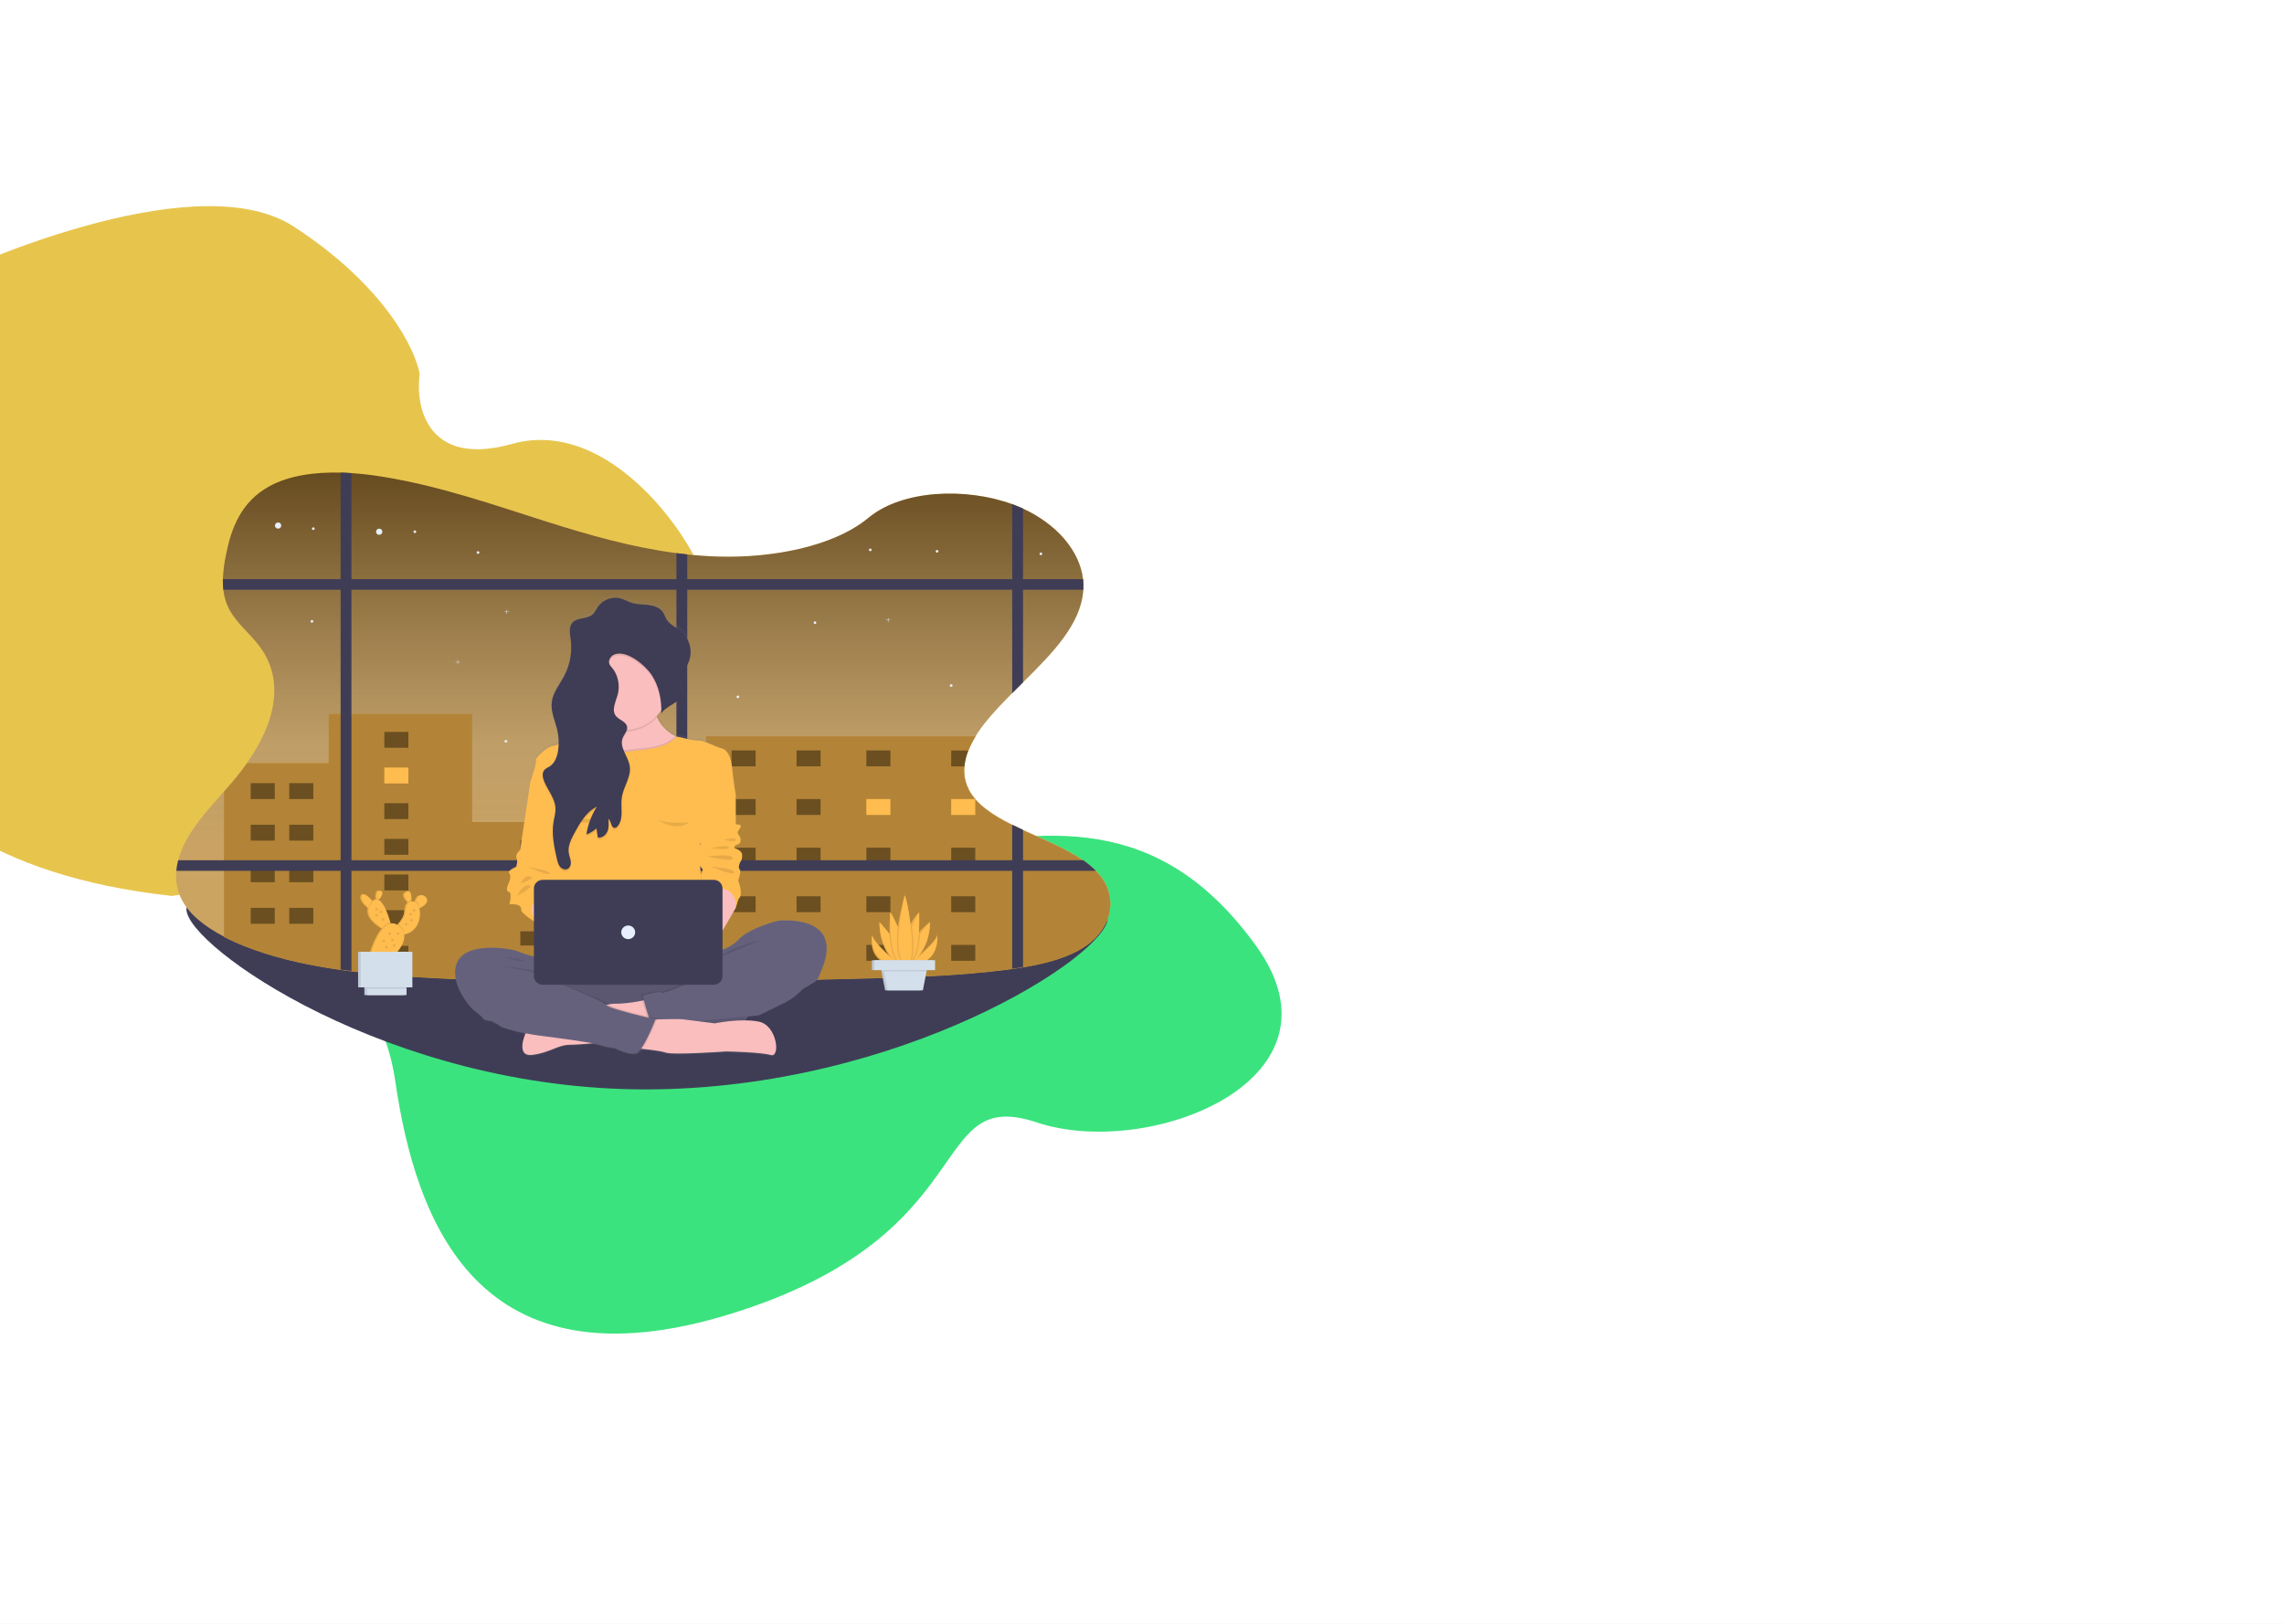 <svg width="1440" height="1024" viewBox="0 0 1440 1024" fill="none" xmlns="http://www.w3.org/2000/svg">
<rect width="1440" height="1024" fill="#E5E5E5"/>
<g clip-path="url(#clip0)">
<rect width="1440" height="1024" fill="white"/>
<path d="M185.101 142.803C127.779 105.579 -4.85 158.313 -64 189.333V479.287C-55.977 502.47 -10.261 552.07 108.411 565L285.86 537.082L418.527 467.532L437 349.493C421.14 320.106 376.096 265.054 322.806 279.944C269.515 294.833 261.79 256.76 264.589 235.863C261.977 220.353 242.422 180.027 185.101 142.803Z" fill="#E7C54D"/>
<path d="M191.613 538.57C212.216 477.772 307.275 513.237 352.229 538.57C399.217 544.337 509.863 552.41 576.549 538.57C659.907 521.27 731.065 512.002 792.059 596.65C853.052 681.298 724.288 731.345 653.807 707.866C583.326 684.387 621.955 778.303 461.339 828.351C300.724 878.398 262.095 769.653 249.218 681.916C236.342 594.178 165.861 614.568 191.613 538.57Z" fill="#3BE37E"/>
<g clip-path="url(#clip1)">
<path d="M698.387 579.003C698.387 602.067 568.761 687 406.872 687C244.983 687 117.549 596.489 117.549 573.425C117.549 550.361 244.983 603.465 406.872 603.465C568.761 603.465 698.387 555.918 698.387 579.003Z" fill="#3F3D56"/>
<path d="M699.995 569.797C699.995 570.104 699.995 570.41 699.995 570.722C699.64 580.308 694.189 589.841 684.243 596.573C673.692 603.704 659.543 607.458 645.017 609.854C642.745 610.228 640.463 610.566 638.186 610.894C637.024 611.05 635.867 611.205 634.715 611.351C602.378 615.51 569.361 616.305 536.498 617.069C502.123 617.901 467.716 618.722 433.303 619.148L426.478 619.226C374.264 619.777 322.072 619.315 270.05 616.414C253.905 615.52 237.601 614.335 221.594 612.339C219.312 612.065 217.037 611.765 214.769 611.439C193.54 608.461 172.942 603.892 154.176 596.474C149.745 594.742 145.412 592.781 141.194 590.6C129.406 584.471 119.466 576.721 114.546 567.208C111.684 561.631 110.506 555.37 111.149 549.16C111.36 546.903 111.755 544.665 112.333 542.47C113.812 537.038 116.069 531.839 119.036 527.026C126.7 514.332 138.211 502.954 148.136 491.034C169.323 465.631 183.122 433.532 163.569 407.494C157.96 400.014 149.85 393.459 145.28 385.636C142.836 381.41 141.311 376.734 140.801 371.902C140.553 369.681 140.459 367.446 140.52 365.212C140.737 359.996 141.402 354.807 142.51 349.701C145.694 333.732 151.644 316.516 170.018 306.556C182.559 299.757 198.545 297.647 214.753 298.047C217.028 298.099 219.303 298.203 221.578 298.359C227.793 298.759 233.971 299.497 239.936 300.438C276.79 306.203 310.805 318.247 345.143 329.121C371.287 337.397 398.365 345.137 426.462 348.828C428.733 349.124 431.005 349.4 433.287 349.639C439.873 350.346 446.518 350.813 453.216 351.006C486.551 351.941 525.443 344.872 547.58 326.512C568.963 308.765 609.065 307.336 638.17 317.935L638.606 318.096C640.796 318.914 642.919 319.794 644.974 320.737C666.421 330.613 680.788 347.528 682.816 365.228C683.069 367.426 683.13 369.642 682.996 371.85C682.999 371.873 682.999 371.896 682.996 371.918C681.605 393.693 663.433 411.98 644.98 430.299C642.698 432.56 640.41 434.821 638.149 437.098C632.163 443.117 626.362 449.184 621.33 455.427C619.033 458.256 616.92 461.225 615.004 464.316C613.243 467.166 611.739 470.161 610.509 473.267C609.211 476.482 608.377 479.859 608.03 483.299C607.513 488.231 608.433 493.206 610.684 497.646L610.732 497.75C615.657 507.315 626.08 514.093 638.149 520.102C640.373 521.215 642.66 522.296 644.98 523.367C658.068 529.417 672.169 535.037 682.89 542.506C685.78 544.475 688.477 546.703 690.946 549.16C691.952 550.179 692.901 551.25 693.791 552.367C697.706 557.212 699.884 563.183 699.99 569.36C699.995 569.516 699.995 569.656 699.995 569.797Z" fill="#FFBC4F"/>
<path d="M699.995 569.797C699.995 570.104 699.995 570.41 699.995 570.722C699.64 580.308 694.189 589.841 684.243 596.573C673.692 603.704 659.543 607.458 645.017 609.854C642.745 610.228 640.463 610.566 638.186 610.894C637.024 611.05 635.867 611.205 634.715 611.351C602.378 615.51 569.361 616.305 536.498 617.069C502.123 617.901 467.716 618.722 433.303 619.148L426.478 619.226C374.264 619.777 322.072 619.315 270.05 616.414C253.905 615.52 237.601 614.335 221.594 612.339C219.312 612.065 217.037 611.765 214.769 611.439C193.54 608.461 172.942 603.892 154.176 596.474C149.745 594.742 145.412 592.781 141.194 590.6C129.406 584.471 119.466 576.721 114.546 567.208C111.684 561.631 110.506 555.37 111.149 549.16C111.36 546.903 111.755 544.665 112.333 542.47C113.812 537.038 116.069 531.839 119.036 527.026C126.7 514.332 138.211 502.954 148.136 491.034C169.323 465.631 183.122 433.532 163.569 407.494C157.96 400.014 149.85 393.459 145.28 385.636C142.836 381.41 141.311 376.734 140.801 371.902C140.553 369.681 140.459 367.446 140.52 365.212C140.737 359.996 141.402 354.807 142.51 349.701C145.694 333.732 151.644 316.516 170.018 306.556C182.559 299.757 198.545 297.647 214.753 298.047C217.028 298.099 219.303 298.203 221.578 298.359C227.793 298.759 233.971 299.497 239.936 300.438C276.79 306.203 310.805 318.247 345.143 329.121C371.287 337.397 398.365 345.137 426.462 348.828C428.733 349.124 431.005 349.4 433.287 349.639C439.873 350.346 446.518 350.813 453.216 351.006C486.551 351.941 525.443 344.872 547.58 326.512C568.963 308.765 609.065 307.336 638.17 317.935L638.606 318.096C640.796 318.914 642.919 319.794 644.974 320.737C666.421 330.613 680.788 347.528 682.816 365.228C683.069 367.426 683.13 369.642 682.996 371.85C682.999 371.873 682.999 371.896 682.996 371.918C681.605 393.693 663.433 411.98 644.98 430.299C642.698 432.56 640.41 434.821 638.149 437.098C632.163 443.117 626.362 449.184 621.33 455.427C619.033 458.256 616.92 461.225 615.004 464.316C613.243 467.166 611.739 470.161 610.509 473.267C609.211 476.482 608.377 479.859 608.03 483.299C607.513 488.231 608.433 493.206 610.684 497.646L610.732 497.75C615.657 507.315 626.08 514.093 638.149 520.102C640.373 521.215 642.66 522.296 644.98 523.367C658.068 529.417 672.169 535.037 682.89 542.506C685.78 544.475 688.477 546.703 690.946 549.16C691.952 550.179 692.901 551.25 693.791 552.367C697.706 557.212 699.884 563.183 699.99 569.36C699.995 569.516 699.995 569.656 699.995 569.797Z" fill="url(#paint0_linear)"/>
<path d="M645 320.737V430.293C642.718 432.56 640.431 434.821 638.17 437.098V317.935L645 320.737Z" fill="#3F3D56"/>
<path d="M683.022 371.85C683.025 371.873 683.025 371.896 683.022 371.918H140.801C140.553 369.697 140.459 367.462 140.519 365.228H682.841C683.095 367.426 683.156 369.642 683.022 371.85V371.85Z" fill="#3F3D56"/>
<path d="M239.076 337.277C240.175 337.277 241.066 336.405 241.066 335.328C241.066 334.251 240.175 333.379 239.076 333.379C237.977 333.379 237.086 334.251 237.086 335.328C237.086 336.405 237.977 337.277 239.076 337.277Z" fill="#E7EFFD"/>
<path d="M175.335 333.374C176.434 333.374 177.325 332.501 177.325 331.424C177.325 330.348 176.434 329.475 175.335 329.475C174.236 329.475 173.345 330.348 173.345 331.424C173.345 332.501 174.236 333.374 175.335 333.374Z" fill="#E7EFFD"/>
<path d="M261.558 336.165C262.03 336.165 262.412 335.79 262.412 335.328C262.412 334.866 262.03 334.491 261.558 334.491C261.086 334.491 260.703 334.866 260.703 335.328C260.703 335.79 261.086 336.165 261.558 336.165Z" fill="#E7EFFD"/>
<path d="M197.53 334.216C198.002 334.216 198.385 333.841 198.385 333.379C198.385 332.917 198.002 332.542 197.53 332.542C197.058 332.542 196.676 332.917 196.676 333.379C196.676 333.841 197.058 334.216 197.53 334.216Z" fill="#E7EFFD"/>
<path d="M196.681 392.669C197.153 392.669 197.536 392.294 197.536 391.832C197.536 391.37 197.153 390.995 196.681 390.995C196.209 390.995 195.827 391.37 195.827 391.832C195.827 392.294 196.209 392.669 196.681 392.669Z" fill="#E7EFFD"/>
<path d="M590.786 348.495C591.258 348.495 591.641 348.12 591.641 347.658C591.641 347.196 591.258 346.821 590.786 346.821C590.314 346.821 589.932 347.196 589.932 347.658C589.932 348.12 590.314 348.495 590.786 348.495Z" fill="#E7EFFD"/>
<path d="M301.394 349.264C301.866 349.264 302.249 348.89 302.249 348.427C302.249 347.965 301.866 347.591 301.394 347.591C300.923 347.591 300.54 347.965 300.54 348.427C300.54 348.89 300.923 349.264 301.394 349.264Z" fill="#E7EFFD"/>
<path d="M548.673 347.591C549.145 347.591 549.527 347.216 549.527 346.754C549.527 346.291 549.145 345.917 548.673 345.917C548.201 345.917 547.818 346.291 547.818 346.754C547.818 347.216 548.201 347.591 548.673 347.591Z" fill="#E7EFFD"/>
<path d="M656.236 350.101C656.708 350.101 657.09 349.727 657.09 349.264C657.09 348.802 656.708 348.427 656.236 348.427C655.764 348.427 655.381 348.802 655.381 349.264C655.381 349.727 655.764 350.101 656.236 350.101Z" fill="#E7EFFD"/>
<path d="M699.995 569.797C699.995 570.104 699.995 570.41 699.995 570.722C699.724 580.38 694.263 590.012 684.243 596.791C673.692 603.923 659.542 607.676 645.016 610.072C642.745 610.447 640.463 610.784 638.186 611.112C637.023 611.268 635.866 611.424 634.715 611.569C626.754 612.609 618.75 613.404 610.72 614.07C599.947 614.964 589.12 615.582 578.282 616.04C564.366 616.638 550.424 616.975 536.498 617.313C509.277 617.968 482.034 618.623 454.765 619.075L445.09 619.231L433.286 619.387L426.461 619.465C383.472 619.912 340.546 619.684 297.695 617.968C294.843 617.857 291.997 617.736 289.156 617.604C282.787 617.331 276.418 617.014 270.049 616.653C257.285 615.946 244.42 615.052 231.694 613.727C228.318 613.38 224.957 612.997 221.61 612.578C219.328 612.304 217.052 612.004 214.784 611.678C212.258 611.332 209.743 610.954 207.237 610.545C188.662 607.572 170.728 603.268 154.191 596.708C149.757 594.967 145.419 593.001 141.193 590.818V499.33C143.55 496.653 145.89 493.976 148.141 491.268C150.847 488.014 153.448 484.661 155.836 481.22H207.211V450.213H297.701V518.382H445.09V464.321H615.136C613.409 467.079 611.919 469.974 610.683 472.976V473.267H610.487C609.189 476.482 608.355 479.859 608.008 483.299C607.491 488.231 608.411 493.206 610.662 497.646V497.865L610.71 497.968C615.635 507.533 626.059 514.312 638.127 520.321C640.351 521.433 642.639 522.514 644.958 523.585C657.913 529.573 671.871 535.146 682.55 542.506L682.868 542.725C685.68 544.635 688.31 546.789 690.728 549.16C690.808 549.233 690.877 549.306 690.946 549.378C691.951 550.398 692.901 551.468 693.79 552.586C697.657 557.372 699.832 563.259 699.989 569.36C699.995 569.516 699.995 569.656 699.995 569.797Z" fill="#FFBC4F"/>
<path opacity="0.3" d="M699.995 569.797C699.995 570.104 699.995 570.41 699.995 570.722C699.724 580.38 694.263 590.012 684.243 596.791C673.692 603.923 659.542 607.676 645.016 610.072C642.745 610.447 640.463 610.784 638.186 611.112C637.023 611.268 635.866 611.424 634.715 611.569C626.754 612.609 618.75 613.404 610.72 614.07C599.947 614.964 589.12 615.582 578.282 616.04C564.366 616.638 550.424 616.975 536.498 617.313C509.277 617.968 482.034 618.623 454.765 619.075L445.09 619.231L433.286 619.387L426.461 619.465C383.472 619.912 340.546 619.684 297.695 617.968C294.843 617.857 291.997 617.736 289.156 617.604C282.787 617.331 276.418 617.014 270.049 616.653C257.285 615.946 244.42 615.052 231.694 613.727C228.318 613.38 224.957 612.997 221.61 612.578C219.328 612.304 217.052 612.004 214.784 611.678C212.258 611.332 209.743 610.954 207.237 610.545C188.662 607.572 170.728 603.268 154.191 596.708C149.757 594.967 145.419 593.001 141.193 590.818V499.33C143.55 496.653 145.89 493.976 148.141 491.268C150.847 488.014 153.448 484.661 155.836 481.22H207.211V450.213H297.701V518.382H445.09V464.321H615.136C613.409 467.079 611.919 469.974 610.683 472.976V473.267H610.487C609.189 476.482 608.355 479.859 608.008 483.299C607.491 488.231 608.411 493.206 610.662 497.646V497.865L610.71 497.968C615.635 507.533 626.059 514.312 638.127 520.321C640.351 521.433 642.639 522.514 644.958 523.585C657.913 529.573 671.871 535.146 682.55 542.506L682.868 542.725C685.68 544.635 688.31 546.789 690.728 549.16C690.808 549.233 690.877 549.306 690.946 549.378C691.951 550.398 692.901 551.468 693.79 552.586C697.657 557.372 699.832 563.259 699.989 569.36C699.995 569.516 699.995 569.656 699.995 569.797Z" fill="black"/>
<path opacity="0.4" d="M173.249 493.862H158.071V503.894H173.249V493.862Z" fill="black"/>
<path opacity="0.4" d="M197.536 493.862H182.357V503.894H197.536V493.862Z" fill="black"/>
<path opacity="0.4" d="M476.398 473.241H461.219V483.273H476.398V473.241Z" fill="black"/>
<path opacity="0.4" d="M517.375 473.241H502.197V483.273H517.375V473.241Z" fill="black"/>
<path opacity="0.4" d="M561.384 473.241H546.205V483.273H561.384V473.241Z" fill="black"/>
<path opacity="0.4" d="M476.398 503.9H461.219V513.932H476.398V503.9Z" fill="black"/>
<path opacity="0.4" d="M517.375 503.9H502.197V513.932H517.375V503.9Z" fill="black"/>
<path d="M561.384 503.9H546.205V513.932H561.384V503.9Z" fill="#FFBC4F"/>
<path opacity="0.4" d="M476.398 534.553H461.219V544.586H476.398V534.553Z" fill="black"/>
<path opacity="0.4" d="M517.375 534.553H502.197V544.586H517.375V534.553Z" fill="black"/>
<path opacity="0.4" d="M561.384 534.553H546.205V544.586H561.384V534.553Z" fill="black"/>
<path opacity="0.4" d="M476.398 565.212H461.219V575.244H476.398V565.212Z" fill="black"/>
<path opacity="0.4" d="M517.375 565.212H502.197V575.244H517.375V565.212Z" fill="black"/>
<path opacity="0.4" d="M561.384 565.212H546.205V575.244H561.384V565.212Z" fill="black"/>
<path opacity="0.4" d="M476.398 595.871H461.219V605.903H476.398V595.871Z" fill="black"/>
<path opacity="0.4" d="M517.375 595.871H502.197V605.903H517.375V595.871Z" fill="black"/>
<path opacity="0.4" d="M561.384 595.871H546.205V605.903H561.384V595.871Z" fill="black"/>
<path opacity="0.4" d="M610.508 473.267C609.21 476.482 608.376 479.859 608.03 483.299H599.702V473.267H610.508Z" fill="black"/>
<path d="M614.881 503.9H599.702V513.932H614.881V503.9Z" fill="#FFBC4F"/>
<path opacity="0.4" d="M614.881 534.553H599.702V544.586H614.881V534.553Z" fill="black"/>
<path opacity="0.4" d="M614.881 565.212H599.702V575.244H614.881V565.212Z" fill="black"/>
<path opacity="0.4" d="M614.881 595.871H599.702V605.903H614.881V595.871Z" fill="black"/>
<path opacity="0.4" d="M257.482 461.534H242.303V471.567H257.482V461.534Z" fill="black"/>
<path d="M257.482 484.027H242.303V494.059H257.482V484.027Z" fill="#FFBC4F"/>
<path opacity="0.4" d="M257.482 506.514H242.303V516.547H257.482V506.514Z" fill="black"/>
<path opacity="0.4" d="M257.482 529.007H242.303V539.039H257.482V529.007Z" fill="black"/>
<path opacity="0.4" d="M257.482 551.494H242.303V561.526H257.482V551.494Z" fill="black"/>
<path opacity="0.4" d="M257.482 573.987H242.303V584.019H257.482V573.987Z" fill="black"/>
<path opacity="0.4" d="M257.482 596.474H242.303V606.506H257.482V596.474Z" fill="black"/>
<path opacity="0.4" d="M173.249 520.081H158.071V530.114H173.249V520.081Z" fill="black"/>
<path opacity="0.4" d="M197.536 520.081H182.357V530.114H197.536V520.081Z" fill="black"/>
<path opacity="0.4" d="M173.249 546.301H158.071V556.333H173.249V546.301Z" fill="black"/>
<path opacity="0.4" d="M197.536 546.301H182.357V556.333H197.536V546.301Z" fill="black"/>
<path opacity="0.4" d="M173.249 572.521H158.071V582.553H173.249V572.521Z" fill="black"/>
<path opacity="0.4" d="M197.536 572.521H182.357V582.553H197.536V572.521Z" fill="black"/>
<path opacity="0.4" d="M403.932 530.072H328.048V539.039H403.932V530.072Z" fill="black"/>
<path opacity="0.4" d="M403.932 558.683H328.048V567.65H403.932V558.683Z" fill="black"/>
<path opacity="0.4" d="M403.932 587.299H328.048V596.266H403.932V587.299Z" fill="black"/>
<path d="M221.578 298.359V612.328C219.296 612.055 217.021 611.755 214.753 611.429V298.047C217.029 298.088 219.301 298.203 221.578 298.359Z" fill="#3F3D56"/>
<path d="M433.286 349.628V619.159L426.461 619.237V348.812C428.733 349.114 431.008 349.386 433.286 349.628Z" fill="#3F3D56"/>
<path d="M690.946 549.16H111.149C111.359 546.903 111.755 544.665 112.332 542.47H682.91C685.797 544.448 688.487 546.688 690.946 549.16V549.16Z" fill="#3F3D56"/>
<path d="M638.17 520.081C640.394 521.194 642.681 522.275 645 523.346V609.854C642.729 610.228 640.447 610.566 638.17 610.894V520.081Z" fill="#3F3D56"/>
<path d="M290.031 417.459H288.726V416.18H288.492V417.459H287.187V417.688H288.492V418.967H288.726V417.688H290.031V417.459Z" fill="#E7EFFD"/>
<path d="M561.384 390.881H560.078V389.602H559.839V390.881H558.539V391.11H559.839V392.388H560.078V391.11H561.384V390.881Z" fill="#E7EFFD"/>
<path d="M320.957 385.709H319.652V384.43H319.413V385.709H318.112V385.943H319.413V387.216H319.652V385.943H320.957V385.709Z" fill="#E7EFFD"/>
<path d="M318.967 468.277C319.439 468.277 319.821 467.902 319.821 467.44C319.821 466.977 319.439 466.603 318.967 466.603C318.495 466.603 318.112 466.977 318.112 467.44C318.112 467.902 318.495 468.277 318.967 468.277Z" fill="#E7EFFD"/>
<path d="M513.835 393.506C514.307 393.506 514.69 393.131 514.69 392.669C514.69 392.207 514.307 391.832 513.835 391.832C513.364 391.832 512.981 392.207 512.981 392.669C512.981 393.131 513.364 393.506 513.835 393.506Z" fill="#E7EFFD"/>
<path d="M599.702 433.142C600.174 433.142 600.557 432.767 600.557 432.305C600.557 431.843 600.174 431.468 599.702 431.468C599.231 431.468 598.848 431.843 598.848 432.305C598.848 432.767 599.231 433.142 599.702 433.142Z" fill="#E7EFFD"/>
<path d="M465.226 440.321C465.698 440.321 466.08 439.946 466.08 439.484C466.08 439.022 465.698 438.647 465.226 438.647C464.754 438.647 464.371 439.022 464.371 439.484C464.371 439.946 464.754 440.321 465.226 440.321Z" fill="#E7EFFD"/>
<path d="M490.642 580.349C490.642 580.349 472.433 584.664 465.226 592.736C462.811 595.434 459.229 597.378 455.529 598.766V586.587C459.696 579.736 463.894 572.115 463.894 572.115C464.085 571.741 465.603 566.486 465.603 566.486C469.021 563.855 465.412 554.665 465.412 554.665C465.412 554.665 467.503 548.848 466.362 547.72C465.22 546.592 466.17 543.593 467.12 542.278C468.071 540.963 467.879 539.273 467.879 538.15C467.879 537.028 466.362 535.333 463.894 534.397C461.426 533.462 464.085 531.959 465.603 531.58C467.121 531.2 467.503 527.64 465.794 525.763C464.085 523.887 465.985 522.764 466.929 520.7C467.874 518.636 463.878 519.011 463.878 519.011V500.037C463.878 500.037 462.737 493.846 461.601 482.961C460.465 472.076 456.097 470.954 456.097 470.954C453.758 470.242 451.475 469.363 449.267 468.323C446.942 467.256 444.531 466.378 442.059 465.698C442.059 465.698 436.938 465.698 432.761 464.44C428.584 463.182 426.419 463.094 426.419 463.094L425.734 462.761C420.598 460.203 416.529 455.977 414.223 450.805C414.106 450.546 414 450.286 413.893 450.036C415.028 448.819 416.042 447.5 416.924 446.096V446.065C416.924 446.257 416.924 446.449 416.924 446.642C416.924 446.72 416.924 446.803 416.924 446.881C416.924 447.343 416.924 447.806 416.924 448.269V448.316C419.949 443.081 428.727 441.885 429.561 435.907C429.599 435.635 429.618 435.361 429.619 435.086V435.05C429.619 434.852 429.619 434.65 429.619 434.447C429.508 432.778 428.924 431.115 428.812 429.431C428.775 428.948 428.775 428.463 428.812 427.98V428.011C429.205 423.369 432.777 419.331 434.412 414.824C434.851 413.611 435.138 412.351 435.266 411.071V411.034C435.309 410.65 435.335 410.26 435.346 409.87C435.346 409.776 435.346 409.678 435.346 409.584C435.346 409.314 435.346 409.064 435.346 408.773C435.296 406.375 434.745 404.013 433.727 401.831C432.71 399.65 431.246 397.696 429.428 396.089C426.403 393.516 422.406 391.9 420.31 388.537C419.333 386.977 418.856 385.127 417.789 383.619C415.783 380.77 412.1 379.611 408.613 379.201C405.126 378.79 401.543 378.925 398.21 377.854C395.843 377.095 393.699 375.749 391.311 375.073C388.709 374.391 385.956 374.505 383.422 375.4C380.888 376.295 378.694 377.928 377.135 380.079C375.877 381.878 375.055 384.03 373.356 385.433C369.88 388.313 363.984 387.065 360.937 390.382C359.265 392.206 359.074 394.691 359.276 397.228C359.276 397.259 359.276 397.29 359.276 397.321C359.276 397.514 359.313 397.711 359.334 397.909C359.334 398.002 359.334 398.096 359.334 398.184C359.334 398.273 359.334 398.382 359.372 398.481C359.478 399.39 359.61 400.295 359.727 401.168C359.727 401.303 359.759 401.433 359.775 401.568L359.87 402.384C359.87 402.582 359.902 402.78 359.923 402.977C359.945 403.175 359.961 403.497 359.977 403.715C359.992 403.934 359.977 404.1 360.014 404.297C360.354 411.225 358.855 418.12 355.662 424.31C352.79 429.826 348.523 434.909 347.78 441.069C347.665 442.079 347.636 443.096 347.695 444.11C347.695 444.23 347.695 444.349 347.695 444.469C347.695 444.588 347.727 444.833 347.743 445.015C347.759 445.197 347.786 445.436 347.812 445.644C347.812 445.763 347.844 445.883 347.86 446.002C347.897 446.278 347.94 446.553 347.987 446.834L348.019 447.011C348.773 451.211 350.482 455.328 351.389 459.57C351.73 461.134 351.957 462.72 352.069 464.315C352.066 464.326 352.066 464.336 352.069 464.347C352.1 464.867 352.127 465.36 352.143 465.87C352.143 466.556 352.143 467.247 352.143 467.949C350.702 468.491 349.225 468.936 347.722 469.28C345.068 469.654 337.282 476.412 337.85 478.117C338.418 479.822 334.369 491.632 334.257 491.991L327.889 535.135C327.889 535.135 324.508 538.327 325.564 540.391C326.62 542.454 325.357 546.02 325.357 546.02C325.357 546.02 319.646 548.458 320.915 549.961C322.183 551.463 321.605 554.275 320.734 556.152C319.864 558.028 318.436 561.407 320.734 561.968C323.032 562.53 321.127 569.854 321.127 569.854C321.127 569.854 329.136 568.95 328.557 573.607C328.366 575.089 334.156 579.164 336.571 580.796V603.221C333.329 602.332 329.518 601.178 327.087 600.066C322.157 597.815 294.458 593.5 288.386 606.449C282.315 619.398 296.735 636.661 300.338 638.537C300.338 638.537 303.756 641.162 304.515 642.478C305.274 643.793 309.637 644.167 309.637 644.167C309.637 644.167 314.19 646.246 315.326 647.354C316.165 648.185 323.101 650.342 331.322 652.032C331.322 652.032 324.683 667.003 335.515 665.771C346.347 664.539 351.623 659.314 359.26 659.314C362.312 659.314 367.98 658.893 373.685 658.394C375.118 658.643 376.536 658.971 377.931 659.377C381.146 660.367 384.447 661.063 387.792 661.456C387.792 661.456 396.332 665.958 400.885 664.83C401.261 664.726 401.611 664.549 401.915 664.31H402.021C402.849 664.107 403.788 663.27 404.765 662.007C410.46 662.579 416.972 663.39 419.392 664.315C424.11 666.098 457.859 663.629 457.859 663.629C457.859 663.629 479.662 664.05 485.908 665.901C492.155 667.751 489.937 647.005 478.409 644.671C475.332 644.067 472.201 643.764 469.063 643.767C469.861 642.96 470.591 642.091 471.244 641.168C475.395 640.799 478.144 640.57 478.144 640.57C478.144 640.57 489.146 635.315 495.408 632.123C499.407 629.993 502.998 627.2 506.023 623.868C506.023 623.868 511.521 620.489 513.798 619.19C516.075 617.89 517.211 613.56 517.211 613.56C534.465 575.276 490.642 580.349 490.642 580.349ZM441.242 532.328C441.242 531.699 441.242 531.065 441.242 530.436C441.858 530.862 441.767 531.533 441.242 532.323V532.328ZM441.423 545.599C441.884 546.192 442.33 546.733 442.648 547.159C443.874 548.718 441.656 549.446 441.815 552.029C441.852 552.606 441.905 553.412 441.959 554.306C441.725 550.579 441.534 547.512 441.423 545.594V545.599Z" fill="url(#paint1_linear)"/>
<path d="M342.675 604.817C342.675 604.817 332.06 602.4 327.119 600.17C322.178 597.94 294.49 593.667 288.418 606.491C282.347 619.315 296.767 636.401 300.37 638.262C303.974 640.123 339.071 614.657 339.071 614.657L366.754 626.093L372.061 608.346L342.675 604.817Z" fill="#65617D"/>
<path d="M455.354 608.346H373.935C363.139 608.346 354.388 616.918 354.388 627.491V630.262C354.388 640.835 363.139 649.407 373.935 649.407H455.354C466.15 649.407 474.901 640.835 474.901 630.262V627.491C474.901 616.918 466.15 608.346 455.354 608.346Z" fill="#65617D"/>
<path opacity="0.1" d="M474.901 628.874C474.905 632.913 473.69 636.862 471.409 640.227C470.633 641.367 469.744 642.429 468.755 643.398C466.811 645.307 464.5 646.822 461.956 647.854C459.412 648.886 456.685 649.416 453.932 649.412H375.352C369.792 649.412 364.46 647.249 360.528 643.398C356.597 639.547 354.388 634.325 354.388 628.879C354.388 623.434 356.597 618.211 360.528 614.36C364.46 610.51 369.792 608.346 375.352 608.346H453.937C459.496 608.346 464.828 610.509 468.759 614.358C472.69 618.208 474.9 623.429 474.901 628.874V628.874Z" fill="black"/>
<path d="M409.287 630.075C409.287 630.075 397.202 633.116 387.341 632.981C377.48 632.845 331.354 651.616 331.354 651.616C331.354 651.616 324.715 666.441 335.547 665.214C346.379 663.988 351.655 658.841 359.292 658.841C366.929 658.841 390.955 656.242 390.955 656.242L414.074 639.515L409.287 630.075Z" fill="#FBBEBE"/>
<path d="M416.85 490.176L395.175 494.361L393.768 494.636C393.768 494.636 376.631 490.176 376.063 489.802C375.495 489.428 359.939 468.9 359.939 468.9C359.939 468.9 367.805 468.983 373.983 465.495C374.205 465.371 374.423 465.236 374.641 465.106C377.357 463.501 379.421 461.023 380.479 458.093C380.59 457.787 380.686 457.47 380.776 457.137C381.434 454.652 381.476 451.642 380.595 447.998C378.473 439.333 383.355 436.947 389.825 437.155C399.171 437.457 411.893 443.169 411.893 443.169C412.057 446.085 412.734 448.952 413.893 451.642C413.994 451.892 414.106 452.162 414.223 452.401C416.543 457.532 420.613 461.712 425.734 464.227L426.419 464.56C427.109 464.882 427.836 465.189 428.589 465.464C445.116 471.598 416.85 490.176 416.85 490.176Z" fill="#FBBEBE"/>
<path opacity="0.1" d="M414.244 452.401C410.122 456.972 404.53 460.027 398.394 461.062C392.258 462.097 385.945 461.05 380.5 458.093C381.434 455.432 381.609 452.121 380.617 447.998C375.495 426.816 411.93 443.169 411.93 443.169C412.109 446.361 412.894 449.491 414.244 452.401V452.401Z" fill="black"/>
<path d="M421.085 433.584C421.094 438.59 419.659 443.496 416.945 447.739C416.062 449.13 415.047 450.437 413.915 451.642C409.134 456.774 402.494 459.871 395.413 460.271C394.883 460.308 394.315 460.323 393.763 460.323C388.36 460.323 383.079 458.754 378.587 455.814C374.094 452.874 370.593 448.696 368.526 443.807C366.458 438.918 365.917 433.539 366.971 428.349C368.025 423.159 370.627 418.391 374.447 414.65C378.267 410.908 383.135 408.36 388.434 407.327C393.733 406.295 399.225 406.825 404.217 408.85C409.208 410.875 413.474 414.304 416.476 418.704C419.478 423.104 421.08 428.277 421.08 433.568L421.085 433.584Z" fill="#FBBEBE"/>
<path opacity="0.1" d="M416.85 490.176L395.175 494.361L393.768 494.636C393.768 494.636 376.631 490.176 376.063 489.802C375.495 489.428 359.939 468.9 359.939 468.9C359.939 468.9 367.805 468.983 373.983 465.495C374.205 465.371 374.423 465.236 374.641 465.106C376.604 467.185 383.032 473.064 393.131 473.022C394.428 473.023 395.723 472.931 397.006 472.747C400.052 472.29 403.125 471.993 406.193 471.707C412.068 471.104 421.053 469.358 425.771 464.274L426.456 464.607C427.146 464.929 427.873 465.236 428.627 465.511C445.116 471.598 416.85 490.176 416.85 490.176Z" fill="black"/>
<path d="M441.322 544.43C441.507 548.521 444.549 594.597 444.549 594.597H349.882L350.524 565.586L351.055 542.382L351.225 534.766L351.984 508.386L349.24 506.015L334.326 493.145C334.438 492.801 338.482 481.059 337.919 479.406C337.357 477.753 345.132 471.047 347.791 470.673C349.302 470.329 350.788 469.886 352.238 469.347C356.713 467.788 362.683 465.542 363.341 465.896C364.27 466.384 373.579 465.537 373.956 465.501C373.956 465.501 380.824 474.197 393.094 474.145C394.386 474.139 395.676 474.038 396.953 473.844C399.999 473.386 403.072 473.09 406.14 472.778C412.312 472.149 421.908 470.252 426.403 464.565C426.403 464.565 428.574 464.653 432.745 465.896C436.917 467.138 442.043 467.143 442.043 467.143C444.514 467.816 446.924 468.686 449.251 469.742C451.46 470.77 453.743 471.639 456.081 472.341C456.081 472.341 460.444 473.454 461.585 484.23C462.726 495.006 463.878 501.139 463.878 501.139L441.322 520.274C441.322 520.274 441.136 540.323 441.322 544.43Z" fill="#FFBC4F"/>
<path d="M334.332 576.575L337.649 581.779L350.073 586.067L358.613 570.816L350.742 565.612L338.126 560.783L330.919 564.869L334.332 576.575Z" fill="#FBBEBE"/>
<path d="M440.372 602.213C440.372 602.213 458.013 600.913 465.226 592.923C472.438 584.934 490.643 580.661 490.643 580.661C490.643 580.661 534.465 575.645 517.179 613.55C517.179 613.55 516.043 617.823 513.767 619.122C511.49 620.422 505.991 623.769 505.991 623.769L438.679 618.01L440.372 602.213Z" fill="#65617D"/>
<path opacity="0.1" d="M474.901 628.874C474.905 632.913 473.69 636.862 471.409 640.227C460.083 641.209 435.001 643.517 429.752 644.952C423.303 646.704 410.253 643.652 408.825 643.309L408.692 643.278C408.692 643.278 406.177 635.803 404.977 631.021C404.446 628.848 404.165 627.231 404.515 627.112C405.657 626.743 416.091 623.951 415.9 625.552C415.709 627.153 447.213 613.565 447.213 613.565L448.179 625.459C451.379 629.046 474.901 623.712 474.901 628.874Z" fill="black"/>
<path d="M507.339 618.935L506.013 623.769C502.982 627.072 499.391 629.837 495.398 631.941C489.135 635.101 478.133 640.305 478.133 640.305C478.133 640.305 437.729 643.647 430.898 645.503C424.068 647.359 409.839 643.829 409.839 643.829C409.839 643.829 404.531 628.037 405.667 627.663C406.803 627.289 417.237 624.508 417.051 626.103C416.866 627.699 448.364 614.116 448.364 614.116L507.339 618.935Z" fill="#65617D"/>
<path d="M394.84 660.593C394.84 660.593 414.7 661.95 419.424 663.712C424.147 665.474 457.891 663.036 457.891 663.036C457.891 663.036 479.694 663.452 485.94 665.282C492.187 667.112 489.968 646.569 478.441 644.266C466.914 641.963 450.668 645.352 450.668 645.352C450.668 645.352 432.336 643.039 430.113 642.753C427.889 642.467 413.246 642.883 413.246 642.883L394.84 660.593Z" fill="#FBBEBE"/>
<path opacity="0.1" d="M316.796 609.313C316.796 609.313 343.046 611.627 350.264 615.842L316.796 609.313Z" fill="black"/>
<path opacity="0.1" d="M480.527 592.45C480.527 592.45 459.972 597.347 451.915 604.552L480.527 592.45Z" fill="black"/>
<path opacity="0.1" d="M318.325 603.465C318.744 603.6 330.41 605.098 330.128 606.184C329.847 607.27 318.325 603.465 318.325 603.465Z" fill="black"/>
<path opacity="0.1" d="M299.993 632.128L301.511 637.706C301.511 637.706 304.924 640.305 305.683 641.604C306.442 642.904 310.804 643.278 310.804 643.278C310.804 643.278 315.358 645.321 316.499 646.433C317.64 647.546 329.964 651.081 341.539 652.567C353.114 654.054 374.545 656.84 379.099 658.327C382.316 659.304 385.619 659.988 388.965 660.37C388.965 660.37 397.499 664.83 402.053 663.717C406.607 662.605 414.382 642.348 414.382 642.348C414.382 642.348 384.411 635.476 383.461 633.246C382.511 631.016 353.677 620.614 353.677 620.614L336.603 621.009L299.993 632.128Z" fill="black"/>
<path d="M298.852 632.684L300.37 638.262C300.37 638.262 303.788 640.861 304.547 642.161C305.306 643.46 309.669 643.834 309.669 643.834C309.669 643.834 314.222 645.877 315.358 646.995C316.494 648.112 328.828 651.637 340.398 653.123C351.968 654.61 373.409 657.396 377.963 658.883C381.179 659.857 384.48 660.539 387.824 660.921C387.824 660.921 396.363 665.376 400.917 664.263C405.471 663.151 413.246 642.893 413.246 642.893C413.246 642.893 383.27 636.022 382.326 633.791C381.381 631.561 339.071 614.657 339.071 614.657L325.803 611.684L298.852 632.684Z" fill="#65617D"/>
<path d="M337.643 491.289L334.326 493.15L327.958 535.884C327.958 535.884 324.577 539.044 325.633 541.082C326.689 543.12 325.426 546.655 325.426 546.655C325.426 546.655 319.715 549.072 320.984 550.558C322.252 552.045 321.674 554.831 320.803 556.687C319.933 558.543 318.505 561.885 320.803 562.447C323.101 563.008 321.196 570.244 321.196 570.244C321.196 570.244 329.205 569.35 328.626 573.955C328.387 575.816 337.681 581.753 337.681 581.753C337.681 581.753 327.119 562.987 350.779 565.586L352.812 555.008C352.812 555.008 354.844 549.051 352.812 547.211C350.779 545.371 353.268 536.529 353.268 536.529L353.714 498.161L337.643 491.289Z" fill="#FFBC4F"/>
<path opacity="0.1" d="M332.49 546.478C332.909 547.159 345.684 548.557 346.517 550.777C347.35 552.996 332.49 546.478 332.49 546.478Z" fill="black"/>
<path opacity="0.1" d="M328.462 557.087C328.462 557.087 330.197 551.78 334.3 552.731C338.402 553.682 328.462 557.087 328.462 557.087Z" fill="black"/>
<path opacity="0.1" d="M326.243 564.838C326.243 564.838 329.295 557.763 333.461 558.309C337.627 558.855 326.243 564.838 326.243 564.838Z" fill="black"/>
<path d="M465.226 564.682L463.894 572.479C463.894 572.479 450.238 597.009 447.77 597.378C445.302 597.747 431.848 581.03 431.848 581.03L428.244 564.677L442.431 562.041L448.731 555.944C448.731 555.944 464.653 557.436 465.226 564.682Z" fill="#FBBEBE"/>
<path d="M458.772 497.61L463.894 501.139V519.905C463.894 519.905 467.879 519.53 466.929 521.579C465.979 523.627 464.085 524.734 465.794 526.595C467.503 528.456 467.121 531.98 465.603 532.354C464.085 532.729 461.431 534.21 463.894 535.141C466.356 536.071 467.879 537.74 467.879 538.857C467.879 539.975 468.071 541.643 467.121 542.943C466.171 544.243 465.226 547.216 466.362 548.334C467.497 549.451 465.412 555.206 465.412 555.206C465.412 555.206 469.021 564.313 465.603 566.912C465.603 566.912 464.085 572.11 463.894 572.484C463.894 572.484 466.287 554.4 442.42 562.046C442.42 562.046 441.98 555.154 441.815 552.601C441.651 550.049 443.875 549.3 442.649 547.777C441.423 546.254 438.355 542.756 439.804 541.831C441.253 540.905 440.754 539.232 440.181 537.927C439.607 536.622 437.607 536.627 439.422 535.047C441.237 533.467 442.314 531.985 441.247 531.242C440.181 530.499 438.328 528.076 439.804 526.964C441.279 525.851 441.322 509.685 441.322 509.685C441.322 509.685 447.393 485.903 458.772 497.61Z" fill="#FFBC4F"/>
<path opacity="0.1" d="M456.363 529.579C456.363 529.579 463.655 527.64 463.894 529.579C464.133 531.517 456.363 529.579 456.363 529.579Z" fill="black"/>
<path opacity="0.1" d="M448.168 534.917C448.168 534.917 458.167 532.469 459.414 534.371C460.661 536.274 448.168 534.917 448.168 534.917Z" fill="black"/>
<path opacity="0.1" d="M445.944 540.084C445.944 540.084 460.943 538.041 461.914 541.035C462.885 544.029 445.944 540.084 445.944 540.084Z" fill="black"/>
<path opacity="0.1" d="M448.168 546.478C448.725 546.613 462.609 547.564 462.885 550.148C463.161 552.731 448.168 546.478 448.168 546.478Z" fill="black"/>
<path d="M449.978 554.852H342.165C339.096 554.852 336.608 557.289 336.608 560.295V615.567C336.608 618.573 339.096 621.009 342.165 621.009H449.978C453.047 621.009 455.535 618.573 455.535 615.567V560.295C455.535 557.289 453.047 554.852 449.978 554.852Z" fill="#3F3D56"/>
<path d="M396.072 592.227C398.493 592.227 400.455 590.305 400.455 587.933C400.455 585.562 398.493 583.64 396.072 583.64C393.65 583.64 391.688 585.562 391.688 587.933C391.688 590.305 393.65 592.227 396.072 592.227Z" fill="#E7EFFD"/>
<path opacity="0.1" d="M356.521 514.301C356.521 514.301 367.922 522.837 376.737 516.334C376.737 516.334 361.834 517.659 356.521 514.301Z" fill="black"/>
<path opacity="0.1" d="M414.244 516.599C414.244 516.599 425.639 525.129 434.454 518.626C434.454 518.626 419.556 519.957 414.244 516.599Z" fill="black"/>
<path opacity="0.1" d="M421.085 433.584C421.094 438.59 419.659 443.496 416.945 447.739C416.717 440.29 414.928 432.835 410.789 426.613C406.999 420.895 395.477 410.92 387.559 413.701C386.73 413.998 385.985 414.483 385.384 415.115C384.783 415.747 384.342 416.509 384.098 417.34C383.313 420.261 385.611 421.498 387.086 423.801C389.588 427.791 390.566 432.521 389.846 437.15C389.746 437.773 389.613 438.391 389.448 439C388.201 443.585 385.345 448.83 388.291 452.588C390.345 455.188 394.761 456.113 395.36 459.346C395.415 459.651 395.433 459.962 395.413 460.271C395.275 462.46 393.37 464.388 392.537 466.535C391.56 469.067 392.112 471.583 393.126 474.124C394.442 477.441 396.544 480.794 397.053 484.297C397.563 487.801 396.464 491.055 395.169 494.345C393.943 497.464 392.516 500.557 392.038 503.806C391.12 509.981 393.434 517.124 389.464 522C389.06 522.589 388.438 523.002 387.728 523.148C385.186 523.408 385.606 518.933 383.573 517.43C383.79 520.029 383.997 522.743 383.042 525.176C382.087 527.608 379.571 529.677 376.939 529.267L376.031 523.429C374.24 525.156 372.084 526.478 369.715 527.302C370.648 521.094 372.893 515.145 376.307 509.836C369.625 512.986 365.73 519.806 362.253 526.221C360.088 530.228 357.843 534.605 358.602 539.081C358.91 540.905 359.711 542.642 359.886 544.476C360.061 546.311 359.382 548.458 357.636 549.155C356.113 549.763 354.335 549.035 353.236 547.819L353.045 547.595C352.939 547.46 352.838 547.32 352.743 547.18C352.553 546.897 352.384 546.602 352.238 546.296C351.764 545.197 351.408 544.052 351.177 542.881L351.06 542.361C349.293 534.766 347.701 526.933 348.996 519.25C349.473 516.422 350.344 513.615 350.238 510.746C350.158 509.128 349.821 507.532 349.24 506.015C347.69 501.763 344.707 497.859 343.009 493.576C342.991 493.547 342.976 493.515 342.967 493.482C342.075 491.216 341.634 488.383 343.285 486.564C344.134 485.623 345.408 485.15 346.469 484.484C349.771 482.379 351.246 478.382 351.856 474.566C352.131 472.847 352.269 471.109 352.27 469.368C356.744 467.809 362.715 465.563 363.373 465.917C364.302 466.405 373.611 465.558 373.988 465.521C376.822 463.92 379.295 461.566 380.505 458.119C380.617 457.813 380.712 457.495 380.802 457.163C376.553 454.917 372.988 451.609 370.469 447.575C367.95 443.54 366.568 438.924 366.463 434.196C366.359 429.469 367.535 424.798 369.873 420.661C372.211 416.523 375.627 413.067 379.773 410.643C383.919 408.219 388.646 406.915 393.474 406.863C398.302 406.811 403.058 408.014 407.257 410.348C411.456 412.682 414.948 416.064 417.378 420.151C419.808 424.237 421.089 428.881 421.09 433.61L421.085 433.584Z" fill="black"/>
<path d="M389.448 437.888C388.196 442.473 385.345 447.718 388.296 451.481C390.35 454.08 394.766 455 395.355 458.239C395.827 460.838 393.487 462.98 392.542 465.423C390.292 471.26 396.162 476.999 397.053 483.18C398.025 489.885 393.036 495.993 392.043 502.694C391.125 508.869 393.439 516.006 389.469 520.887C389.068 521.479 388.444 521.892 387.734 522.036C385.192 522.301 385.611 517.826 383.578 516.318C383.796 518.917 384.003 521.631 383.047 524.063C382.092 526.496 379.576 528.56 376.944 528.154L376.036 522.312C374.246 524.039 372.09 525.361 369.721 526.184C370.653 519.979 372.896 514.032 376.307 508.723C369.625 511.874 365.735 518.694 362.259 525.103C360.088 529.111 357.848 533.493 358.602 537.968C358.91 539.793 359.711 541.524 359.886 543.364C360.061 545.204 359.382 547.341 357.636 548.042C356.044 548.692 354.117 547.829 353.045 546.483C351.973 545.137 351.559 543.421 351.172 541.763C349.357 534.007 347.664 526.002 348.985 518.153C349.463 515.32 350.333 512.513 350.227 509.649C349.999 503.375 345.27 498.213 342.967 492.375C342.07 490.104 341.634 487.276 343.285 485.456C344.134 484.516 345.408 484.043 346.469 483.377C349.765 481.267 351.246 477.275 351.851 473.459C352.503 469.335 352.383 465.128 351.495 461.046C350.163 454.938 347.106 448.97 347.865 442.769C348.608 436.666 352.875 431.635 355.747 426.171C359.44 419.1 360.858 411.098 359.812 403.221C359.318 399.557 358.453 395.315 360.99 392.576C364.037 389.29 369.933 390.527 373.409 387.679C375.108 386.291 375.93 384.154 377.188 382.377C378.76 380.241 380.957 378.623 383.489 377.738C386.02 376.852 388.766 376.741 391.364 377.418C393.752 378.088 395.896 379.419 398.263 380.173C401.596 381.212 405.163 381.098 408.666 381.509C412.169 381.919 415.836 383.068 417.842 385.88C418.904 387.377 419.387 389.202 420.363 390.751C422.459 394.078 426.456 395.679 429.481 398.231C432.075 400.497 433.931 403.46 434.816 406.752C435.702 410.044 435.577 413.519 434.459 416.742C432.655 421.665 428.478 426.021 428.834 431.24C428.977 433.386 429.895 435.492 429.608 437.618C428.77 443.538 419.997 444.718 416.966 449.906C417.211 441.402 415.544 432.643 410.805 425.516C407.015 419.798 395.493 409.818 387.575 412.599C386.747 412.898 386.003 413.383 385.402 414.015C384.801 414.647 384.36 415.408 384.114 416.238C383.329 419.154 385.627 420.396 387.102 422.699C388.515 424.947 389.45 427.45 389.853 430.06C390.256 432.669 390.119 435.332 389.448 437.888Z" fill="#3F3D56"/>
<g opacity="0.2">
<path opacity="0.2" d="M352.238 467.351C352.305 464.68 352.05 462.011 351.48 459.398C350.349 454.2 347.982 449.111 347.764 443.892C347.457 449.703 350.232 455.328 351.48 461.046C351.932 463.12 352.186 465.231 352.238 467.351V467.351Z" fill="black"/>
<path opacity="0.2" d="M374.848 509.534C375.309 508.708 375.787 507.887 376.302 507.086C369.625 510.236 365.73 517.056 362.253 523.471C360.242 527.177 358.177 531.211 358.485 535.338C358.74 531.798 360.518 528.347 362.253 525.139C365.47 519.208 369.047 512.939 374.848 509.534Z" fill="black"/>
<path opacity="0.2" d="M359.854 543.151C359.653 544.554 358.942 545.885 357.636 546.41C356.044 547.055 354.117 546.197 353.05 544.851C351.984 543.504 351.559 541.794 351.172 540.131C349.877 534.59 348.645 528.913 348.518 523.263C348.391 529.464 349.739 535.712 351.172 541.805C351.559 543.463 351.978 545.183 353.05 546.525C354.123 547.866 356.028 548.729 357.636 548.084C359.382 547.382 360.067 545.246 359.892 543.406C359.854 543.317 359.854 543.234 359.854 543.151Z" fill="black"/>
<path opacity="0.2" d="M390.064 432.305C390.002 433.64 389.795 434.964 389.448 436.256C388.525 439.65 386.72 443.414 387.044 446.652C387.299 443.824 388.678 440.747 389.448 437.914C389.94 436.085 390.148 434.194 390.064 432.305Z" fill="black"/>
<path opacity="0.2" d="M360.125 407.499C360.17 405.517 360.06 403.534 359.796 401.568C359.6 400.123 359.35 398.585 359.265 397.082C359.143 399.084 359.515 401.241 359.796 403.242C359.985 404.654 360.095 406.076 360.125 407.499V407.499Z" fill="black"/>
<path opacity="0.2" d="M395.36 458.291C395.36 458.244 395.36 458.208 395.323 458.161C394.92 460.095 393.296 461.862 392.547 463.806C392.103 464.966 391.943 466.213 392.08 467.445C392.145 466.772 392.302 466.111 392.547 465.48C393.487 463.032 395.827 460.869 395.36 458.291Z" fill="black"/>
<path opacity="0.2" d="M350.227 508.017C349.993 501.742 345.27 496.581 342.961 490.743C342.593 489.824 342.343 488.864 342.218 487.884C342.09 489.431 342.345 490.986 342.961 492.417C345.233 498.176 349.829 503.245 350.2 509.378C350.227 508.926 350.243 508.469 350.227 508.017Z" fill="black"/>
<path opacity="0.2" d="M410.805 423.884C407.01 418.166 395.493 408.186 387.575 410.967C386.746 411.265 386.001 411.75 385.399 412.382C384.797 413.014 384.355 413.776 384.109 414.605C383.922 415.242 383.902 415.914 384.051 416.56C384.051 416.466 384.082 416.373 384.109 416.279C384.355 415.449 384.796 414.687 385.398 414.055C386.001 413.423 386.746 412.938 387.575 412.64C395.493 409.859 407.01 419.856 410.805 425.558C415.093 432.014 416.86 439.806 416.977 447.536C417.089 439.245 415.395 430.787 410.805 423.884Z" fill="black"/>
<path opacity="0.2" d="M429.593 435.97C428.759 441.875 420.039 443.065 416.977 448.222C416.977 448.789 416.977 449.36 416.977 449.927C420.002 444.729 428.78 443.559 429.614 437.638C429.688 437.057 429.688 436.468 429.614 435.887C429.609 435.915 429.602 435.943 429.593 435.97V435.97Z" fill="black"/>
<path opacity="0.2" d="M434.443 415.089C432.639 420.017 428.462 424.368 428.818 429.592C428.818 429.664 428.818 429.742 428.818 429.82C429.21 425.22 432.782 421.228 434.417 416.763C435.153 414.723 435.469 412.56 435.346 410.4C435.288 411.999 434.983 413.579 434.443 415.089V415.089Z" fill="black"/>
<path opacity="0.2" d="M389.469 519.265C389.068 519.859 388.445 520.273 387.734 520.419C385.192 520.684 385.611 516.209 383.578 514.701C383.631 515.294 383.679 515.892 383.711 516.49C385.6 518.091 385.25 522.348 387.734 522.088C388.086 522.018 388.421 521.88 388.718 521.683C389.016 521.486 389.271 521.233 389.469 520.939C391.735 518.153 391.953 514.634 391.895 510.979C391.836 514.026 391.385 516.931 389.469 519.265Z" fill="black"/>
<path opacity="0.2" d="M383.042 522.447C382.076 524.885 379.571 526.948 376.933 526.538C376.633 524.594 376.332 522.646 376.031 520.695C374.318 522.342 372.274 523.622 370.029 524.453C369.912 525.046 369.8 525.644 369.71 526.241C372.081 525.418 374.238 524.097 376.031 522.369C376.332 524.32 376.633 526.267 376.933 528.211C379.587 528.617 382.076 526.558 383.042 524.12C383.635 522.422 383.872 520.624 383.737 518.834C383.71 520.067 383.475 521.288 383.042 522.447V522.447Z" fill="black"/>
<path opacity="0.2" d="M392.043 501.072C391.839 502.642 391.762 504.225 391.815 505.807C391.824 504.783 391.9 503.76 392.043 502.746C392.993 496.357 397.563 490.509 397.149 484.173C396.783 489.901 392.908 495.25 392.043 501.072Z" fill="black"/>
</g>
<path d="M549.856 589.706C549.856 589.706 546.253 606.148 562.291 608.097L563.284 606.272C563.284 606.272 550.865 594.836 549.856 589.706Z" fill="#FFBC4F"/>
<path d="M568.4 606.163L564.685 606.938L564.313 607.016C564.313 607.016 554.362 599.104 554.489 581.441C555.821 584.043 557.412 586.511 559.24 588.807C563.172 593.916 567.657 600.742 568.4 606.163Z" fill="#FFBC4F"/>
<path d="M569.663 607.858C569.369 608.044 569.036 608.163 568.689 608.207C568.342 608.251 567.99 608.219 567.657 608.113C558.104 605.919 561.315 575.364 561.315 575.364C561.845 575.608 562.424 579.523 564.626 584.513C568.49 593.345 572.736 605.643 569.663 607.858Z" fill="#FFBC4F"/>
<path d="M590.903 589.706C590.903 589.706 591.524 606.148 575.485 608.097L574.493 606.272C574.493 606.272 589.91 594.836 590.903 589.706Z" fill="#FFBC4F"/>
<path d="M586.307 581.441C586.424 599.114 573.495 607.016 573.495 607.016L573.123 606.938L569.408 606.163C570.146 600.742 574.641 593.916 578.579 588.807C580.807 586.024 583.406 583.546 586.307 581.441V581.441Z" fill="#FFBC4F"/>
<path d="M573.065 606.257C572.491 606.942 571.765 607.49 570.942 607.858C570.691 607.968 570.43 608.054 570.162 608.113C567.806 608.632 566.978 606.99 567.116 604.162C567.338 599.125 570.571 590.392 573.484 583.889C575.575 579.179 578.988 575.614 579.498 575.38C579.466 575.354 579.322 599.156 573.065 606.257Z" fill="#FFBC4F"/>
<path d="M570.39 564.635C570.39 564.635 559.696 601.781 568.899 607.385C578.102 612.988 572.752 567.925 570.39 564.635Z" fill="#FFBC4F"/>
<path opacity="0.1" d="M549.856 589.706C549.856 589.706 546.253 606.148 562.291 608.097L563.284 606.272C563.284 606.272 550.865 594.836 549.856 589.706Z" fill="black"/>
<path opacity="0.1" d="M568.4 606.163L564.685 606.938L564.313 607.016C564.313 607.016 554.362 599.104 554.489 581.441C555.821 584.043 557.412 586.511 559.24 588.807C563.172 593.916 567.657 600.742 568.4 606.163Z" fill="black"/>
<path opacity="0.1" d="M569.663 607.858C569.369 608.044 569.036 608.163 568.689 608.207C568.342 608.251 567.99 608.219 567.657 608.113C558.104 605.919 561.315 575.364 561.315 575.364C561.845 575.608 562.424 579.523 564.626 584.513C568.49 593.345 572.736 605.643 569.663 607.858Z" fill="black"/>
<path opacity="0.1" d="M590.903 589.706C590.903 589.706 591.524 606.148 575.485 608.097L574.493 606.272C574.493 606.272 589.91 594.836 590.903 589.706Z" fill="black"/>
<path opacity="0.1" d="M586.307 581.441C586.424 599.114 573.495 607.016 573.495 607.016L573.123 606.938L569.408 606.163C570.146 600.742 574.641 593.916 578.579 588.807C580.807 586.024 583.406 583.546 586.307 581.441V581.441Z" fill="black"/>
<path opacity="0.1" d="M573.065 606.257C572.491 606.942 571.765 607.49 570.942 607.858C570.691 607.968 570.43 608.054 570.162 608.113C567.806 608.632 566.978 606.99 567.116 604.162C567.338 599.125 570.571 590.392 573.484 583.889C575.575 579.179 578.988 575.614 579.498 575.38C579.466 575.354 579.322 599.156 573.065 606.257Z" fill="black"/>
<path opacity="0.1" d="M570.39 564.635C570.39 564.635 559.696 601.781 568.899 607.385C578.102 612.988 572.752 567.925 570.39 564.635Z" fill="black"/>
<path d="M549.856 589.706C549.856 589.706 547.733 606.148 563.783 608.097L564.775 606.272C564.775 606.272 550.865 594.836 549.856 589.706Z" fill="#FFBC4F"/>
<path d="M569.891 606.163L566.176 606.938L565.799 607.016C565.799 607.016 554.357 599.104 554.484 581.441C554.484 581.441 557.414 584.518 560.726 588.807C564.664 593.916 569.148 600.742 569.891 606.163Z" fill="#FFBC4F"/>
<path opacity="0.1" d="M569.891 606.163L566.176 606.938C562.636 603.897 561.235 595.959 560.726 588.807C564.664 593.916 569.148 600.742 569.891 606.163Z" fill="black"/>
<path d="M571.154 607.858C570.86 608.044 570.528 608.163 570.181 608.207C569.834 608.251 569.481 608.219 569.148 608.113C559.569 605.919 561.315 575.364 561.315 575.364C561.845 575.608 563.915 579.523 566.091 584.513C569.982 593.345 574.227 605.643 571.154 607.858Z" fill="#FFBC4F"/>
<path d="M590.903 589.706C590.903 589.706 593.026 606.148 576.977 608.097L575.984 606.272C575.984 606.272 589.91 594.836 590.903 589.706Z" fill="#FFBC4F"/>
<path d="M586.307 581.441C586.423 599.114 574.986 607.016 574.986 607.016L574.615 606.938L570.9 606.163C571.643 600.742 576.133 593.916 580.071 588.807C583.372 584.508 586.307 581.441 586.307 581.441Z" fill="#FFBC4F"/>
<path opacity="0.1" d="M580.055 588.807C579.577 595.481 578.33 602.842 575.305 606.257C575.094 606.502 574.863 606.729 574.615 606.938L570.9 606.163C571.616 600.742 576.117 593.916 580.055 588.807Z" fill="black"/>
<path d="M574.556 606.257C573.983 606.942 573.256 607.49 572.433 607.858C572.181 607.968 571.918 608.054 571.648 608.113C569.292 608.632 568.464 606.99 568.602 604.162C568.83 599.125 572.057 590.392 574.97 583.889C577.061 579.179 578.983 575.614 579.492 575.38C579.466 575.354 580.814 599.156 574.556 606.257Z" fill="#FFBC4F"/>
<path opacity="0.1" d="M571.154 607.858C570.613 607.855 570.085 607.69 569.642 607.385C565.136 604.635 565.046 594.317 566.118 584.513C569.982 593.345 574.227 605.643 571.154 607.858Z" fill="black"/>
<path opacity="0.1" d="M574.556 606.257C574.026 607.354 573.341 607.936 572.433 607.858C571.974 607.798 571.535 607.636 571.149 607.385C569.979 606.596 569.088 605.469 568.602 604.162C568.83 599.125 572.057 590.392 574.97 583.889C575.979 592.929 576.324 602.54 574.556 606.257Z" fill="black"/>
<path d="M570.39 564.635C570.39 564.635 561.187 601.781 570.39 607.385C579.593 612.988 572.752 567.925 570.39 564.635Z" fill="#FFBC4F"/>
<path d="M588.048 605.555H549.75V611.767H555.593L555.737 612.5L558.077 624.554H580.341L582.682 612.5L582.825 611.767H588.048V605.555Z" fill="#D4DFEC"/>
<path opacity="0.1" d="M588.032 605.555H549.734V611.767H555.577L555.721 612.5L558.061 624.554H580.325L582.666 612.5L582.809 611.767H588.032V605.555Z" fill="black"/>
<path d="M584.815 609.209L584.173 612.5L581.833 624.554H559.569L557.228 612.5L556.586 609.209H584.815Z" fill="#D4DFEC"/>
<path opacity="0.1" d="M584.815 609.209L584.173 612.5H557.228L556.586 609.209H584.815Z" fill="black"/>
<path d="M589.539 605.555H551.241V611.767H589.539V605.555Z" fill="#D4DFEC"/>
<path d="M262.587 565.794C262.043 566.527 261.607 567.332 261.292 568.185C261.213 568.393 261.133 568.632 261.054 568.861C260.91 568.792 260.759 568.742 260.602 568.71C259.941 568.545 259.256 568.487 258.575 568.539C258.575 568.279 258.602 568.019 258.612 567.723C258.697 564.781 258.342 560.69 255.481 562.421C252.737 564.094 254.695 566.87 256.468 568.658C256.622 568.814 256.771 568.955 256.919 569.095C255.327 570.233 254.998 572.848 254.727 575.588C254.457 578.327 252.074 581.306 250.513 583.021C250.359 583.193 250.211 583.348 250.067 583.494C249.433 582.994 248.696 582.632 247.907 582.433C247.118 582.234 246.295 582.202 245.493 582.34L245.28 581.581C244.007 577.074 241.358 569.267 237.983 567.546L238.429 566.995C239.861 565.155 241.475 562.426 239.092 561.729C236.709 561.033 236.491 564.094 236.624 566.408C236.624 566.693 236.666 566.969 236.693 567.224C236.216 567.245 235.748 567.362 235.318 567.567C234.888 567.772 234.506 568.06 234.193 568.414C234.082 568.279 233.96 568.139 233.827 567.988C231.895 565.747 228.345 562.207 227.273 564.869C226.275 567.364 229.395 570.587 231.593 572.489L231.731 572.604C230.255 578.467 236.688 583.239 240.159 585.329C240.313 585.428 240.461 585.516 240.605 585.599C235.828 591.114 232.872 601.459 232.872 601.459L246.278 603.845C246.278 603.845 255.157 596.344 254.021 589.29H254.112C262.98 587.549 264.997 578.285 263.617 572.786L263.771 572.723C265.386 572.075 266.801 571.027 267.879 569.682C270.341 566.314 265.135 562.493 262.587 565.794Z" fill="#FFBC4F"/>
<path opacity="0.1" d="M262.587 565.794C262.043 566.527 261.607 567.332 261.292 568.185C261.213 568.393 261.133 568.632 261.054 568.861C260.91 568.792 260.759 568.742 260.602 568.71C259.941 568.545 259.256 568.487 258.575 568.539C258.575 568.279 258.602 568.019 258.612 567.723C258.697 564.781 258.342 560.69 255.481 562.421C252.737 564.094 254.695 566.87 256.468 568.658C256.622 568.814 256.771 568.955 256.919 569.095C255.327 570.233 254.998 572.848 254.727 575.588C254.457 578.327 252.074 581.306 250.513 583.021C250.359 583.193 250.211 583.348 250.067 583.494C249.433 582.994 248.696 582.632 247.907 582.433C247.118 582.234 246.295 582.202 245.493 582.34L245.28 581.581C244.007 577.074 241.358 569.267 237.983 567.546L238.429 566.995C239.861 565.155 241.475 562.426 239.092 561.729C236.709 561.033 236.491 564.094 236.624 566.408C236.624 566.693 236.666 566.969 236.693 567.224C236.216 567.245 235.748 567.362 235.318 567.567C234.888 567.772 234.506 568.06 234.193 568.414C234.082 568.279 233.96 568.139 233.827 567.988C231.895 565.747 228.345 562.207 227.273 564.869C226.275 567.364 229.395 570.587 231.593 572.489L231.731 572.604C230.255 578.467 236.688 583.239 240.159 585.329C240.313 585.428 240.461 585.516 240.605 585.599C235.828 591.114 232.872 601.459 232.872 601.459L246.278 603.845C246.278 603.845 255.157 596.344 254.021 589.29H254.112C262.98 587.549 264.997 578.285 263.617 572.786L263.771 572.723C265.386 572.075 266.801 571.027 267.879 569.682C270.341 566.314 265.135 562.493 262.587 565.794Z" fill="black"/>
<path d="M235.945 569.589L234.379 574.08C234.379 574.08 233.509 573.477 232.41 572.521C230.213 570.639 227.103 567.395 228.09 564.9C229.151 562.218 232.713 565.758 234.65 568.019C235.425 568.913 235.945 569.589 235.945 569.589Z" fill="#FFBC4F"/>
<path d="M239.246 567.031C238.77 567.643 238.261 568.229 237.723 568.788C237.587 568.007 237.494 567.219 237.441 566.428C237.314 564.131 237.558 561.08 239.909 561.75C242.26 562.421 240.679 565.191 239.246 567.031Z" fill="#FFBC4F"/>
<path d="M259.435 567.738C259.382 569.215 259.238 570.395 259.238 570.395C258.55 569.867 257.897 569.296 257.285 568.684C255.513 566.886 253.57 564.11 256.304 562.447C259.164 560.705 259.514 564.796 259.435 567.738Z" fill="#FFBC4F"/>
<path d="M268.68 569.672C267.603 571.017 266.187 572.065 264.572 572.713C264.124 572.905 263.663 573.069 263.192 573.202L261.351 570.665C261.546 569.827 261.801 569.004 262.115 568.201C262.427 567.347 262.863 566.542 263.41 565.81C265.958 562.493 271.159 566.314 268.68 569.672Z" fill="#FFBC4F"/>
<path opacity="0.1" d="M234.65 568.009C235.425 568.903 235.945 569.568 235.945 569.568L234.379 574.059C234.379 574.059 233.509 573.456 232.41 572.5C232.655 571.062 233.26 569.706 234.172 568.554C234.331 568.367 234.491 568.185 234.65 568.009Z" fill="black"/>
<path opacity="0.1" d="M239.246 567.031C238.77 567.642 238.261 568.229 237.723 568.788C237.587 568.007 237.494 567.219 237.441 566.428C238.092 566.439 238.724 566.65 239.246 567.031V567.031Z" fill="black"/>
<path d="M246.941 584.84L243.051 586.519C242.34 586.171 241.647 585.788 240.976 585.371C236.884 582.907 228.658 576.705 234.172 569.391C239.686 562.077 244.288 575.193 246.098 581.607C246.65 583.525 246.941 584.84 246.941 584.84Z" fill="#FFBC4F"/>
<path opacity="0.1" d="M257.285 568.684C257.852 568.111 258.621 567.773 259.435 567.738C259.382 569.215 259.239 570.395 259.239 570.395C258.55 569.867 257.897 569.296 257.285 568.684V568.684Z" fill="black"/>
<path opacity="0.1" d="M264.572 572.713C264.124 572.905 263.663 573.069 263.192 573.202L261.351 570.665C261.546 569.827 261.801 569.004 262.115 568.201C263.304 568.882 264.18 570.577 264.572 572.713Z" fill="black"/>
<path d="M254.908 589.28C254.695 589.321 254.473 589.363 254.255 589.394C241.204 591.338 249.951 584.44 249.951 584.44C249.951 584.44 250.54 583.92 251.336 583.047C252.928 581.342 255.279 578.369 255.55 575.614C255.959 571.455 256.431 567.582 261.425 568.726C266.324 569.849 267.258 586.857 254.908 589.28Z" fill="#FFBC4F"/>
<path d="M254.669 621.103H229.735V627.522H254.669V621.103Z" fill="#D4DFEC"/>
<path d="M258.347 600.232H225.771V622.641H258.347V600.232Z" fill="#D4DFEC"/>
<path opacity="0.1" d="M254.669 621.103H229.735V627.522H254.669V621.103Z" fill="black"/>
<path opacity="0.1" d="M258.347 600.232H225.771V622.641H258.347V600.232Z" fill="black"/>
<path d="M256.304 621.103H231.37V627.522H256.304V621.103Z" fill="#D4DFEC"/>
<path opacity="0.1" d="M246.098 581.607C246.628 583.525 246.941 584.84 246.941 584.84L243.051 586.519C242.34 586.171 241.647 585.788 240.976 585.37C242.499 583.468 244.219 582.049 246.098 581.607Z" fill="black"/>
<path opacity="0.1" d="M254.908 589.28C254.695 589.321 254.473 589.363 254.255 589.394C241.204 591.338 249.951 584.44 249.951 584.44C249.951 584.44 250.54 583.92 251.336 583.047C253.772 584.955 254.77 587.107 254.908 589.28Z" fill="black"/>
<path d="M233.694 601.5C233.694 601.5 241.003 575.884 251.246 583.775C261.489 591.666 247.079 603.845 247.079 603.845L233.694 601.5Z" fill="#FFBC4F"/>
<path opacity="0.1" d="M237.383 574.21C237.834 574.21 238.2 573.852 238.2 573.41C238.2 572.967 237.834 572.609 237.383 572.609C236.932 572.609 236.566 572.967 236.566 573.41C236.566 573.852 236.932 574.21 237.383 574.21Z" fill="black"/>
<path opacity="0.1" d="M237.314 577.953C237.765 577.953 238.131 577.594 238.131 577.152C238.131 576.71 237.765 576.352 237.314 576.352C236.863 576.352 236.497 576.71 236.497 577.152C236.497 577.594 236.863 577.953 237.314 577.953Z" fill="black"/>
<path opacity="0.1" d="M261.08 574.943C261.532 574.943 261.897 574.585 261.897 574.142C261.897 573.7 261.532 573.342 261.08 573.342C260.629 573.342 260.263 573.7 260.263 574.142C260.263 574.585 260.629 574.943 261.08 574.943Z" fill="black"/>
<path opacity="0.1" d="M241.958 594.14C242.409 594.14 242.775 593.781 242.775 593.339C242.775 592.897 242.409 592.539 241.958 592.539C241.506 592.539 241.141 592.897 241.141 593.339C241.141 593.781 241.506 594.14 241.958 594.14Z" fill="black"/>
<path opacity="0.1" d="M259.376 581.165C259.828 581.165 260.194 580.807 260.194 580.365C260.194 579.923 259.828 579.564 259.376 579.564C258.925 579.564 258.559 579.923 258.559 580.365C258.559 580.807 258.925 581.165 259.376 581.165Z" fill="black"/>
<path opacity="0.1" d="M250.906 589.462C251.357 589.462 251.723 589.103 251.723 588.661C251.723 588.219 251.357 587.86 250.906 587.86C250.455 587.86 250.089 588.219 250.089 588.661C250.089 589.103 250.455 589.462 250.906 589.462Z" fill="black"/>
<path opacity="0.1" d="M240.185 575.811C240.637 575.811 241.003 575.453 241.003 575.011C241.003 574.568 240.637 574.21 240.185 574.21C239.734 574.21 239.368 574.568 239.368 575.011C239.368 575.453 239.734 575.811 240.185 575.811Z" fill="black"/>
<path opacity="0.1" d="M258.83 577.35C259.281 577.35 259.647 576.991 259.647 576.549C259.647 576.107 259.281 575.749 258.83 575.749C258.378 575.749 258.013 576.107 258.013 576.549C258.013 576.991 258.378 577.35 258.83 577.35Z" fill="black"/>
<path opacity="0.1" d="M256.028 583.572C256.479 583.572 256.845 583.214 256.845 582.771C256.845 582.329 256.479 581.971 256.028 581.971C255.576 581.971 255.21 582.329 255.21 582.771C255.21 583.214 255.576 583.572 256.028 583.572Z" fill="black"/>
<path opacity="0.1" d="M247.424 593.542C247.876 593.542 248.242 593.184 248.242 592.742C248.242 592.299 247.876 591.941 247.424 591.941C246.973 591.941 246.607 592.299 246.607 592.742C246.607 593.184 246.973 593.542 247.424 593.542Z" fill="black"/>
<path opacity="0.1" d="M245.646 589.591C246.098 589.591 246.464 589.233 246.464 588.791C246.464 588.349 246.098 587.99 245.646 587.99C245.195 587.99 244.829 588.349 244.829 588.791C244.829 589.233 245.195 589.591 245.646 589.591Z" fill="black"/>
<path opacity="0.1" d="M241.411 580.697C241.863 580.697 242.229 580.339 242.229 579.897C242.229 579.455 241.863 579.096 241.411 579.096C240.96 579.096 240.594 579.455 240.594 579.897C240.594 580.339 240.96 580.697 241.411 580.697Z" fill="black"/>
<path opacity="0.1" d="M256.304 621.103H231.37V623.447H256.304V621.103Z" fill="black"/>
<path d="M259.987 600.232H227.411V622.641H259.987V600.232Z" fill="#D4DFEC"/>
<path opacity="0.1" d="M248.518 597.155C248.969 597.155 249.335 596.796 249.335 596.354C249.335 595.912 248.969 595.554 248.518 595.554C248.066 595.554 247.7 595.912 247.7 596.354C247.7 596.796 248.066 597.155 248.518 597.155Z" fill="black"/>
<path opacity="0.1" d="M243.598 598.158C244.049 598.158 244.415 597.8 244.415 597.358C244.415 596.915 244.049 596.557 243.598 596.557C243.146 596.557 242.781 596.915 242.781 597.358C242.781 597.8 243.146 598.158 243.598 598.158Z" fill="black"/>
</g>
</g>
<defs>
<linearGradient id="paint0_linear" x1="405.498" y1="619.439" x2="405.498" y2="298" gradientUnits="userSpaceOnUse">
<stop offset="0.2" stop-color="#808080" stop-opacity="0.4"/>
<stop offset="0.46" stop-color="#808080" stop-opacity="0.5"/>
<stop offset="1" stop-opacity="0.6"/>
</linearGradient>
<linearGradient id="paint1_linear" x1="404.091" y1="665.927" x2="404.091" y2="374.605" gradientUnits="userSpaceOnUse">
<stop stop-color="#808080" stop-opacity="0.25"/>
<stop offset="0.54" stop-color="#808080" stop-opacity="0.12"/>
<stop offset="1" stop-color="#808080" stop-opacity="0.1"/>
</linearGradient>
<clipPath id="clip0">
<rect width="1440" height="1024" fill="white"/>
</clipPath>
<clipPath id="clip1">
<rect width="589" height="389" fill="white" transform="translate(111 298)"/>
</clipPath>
</defs>
</svg>
